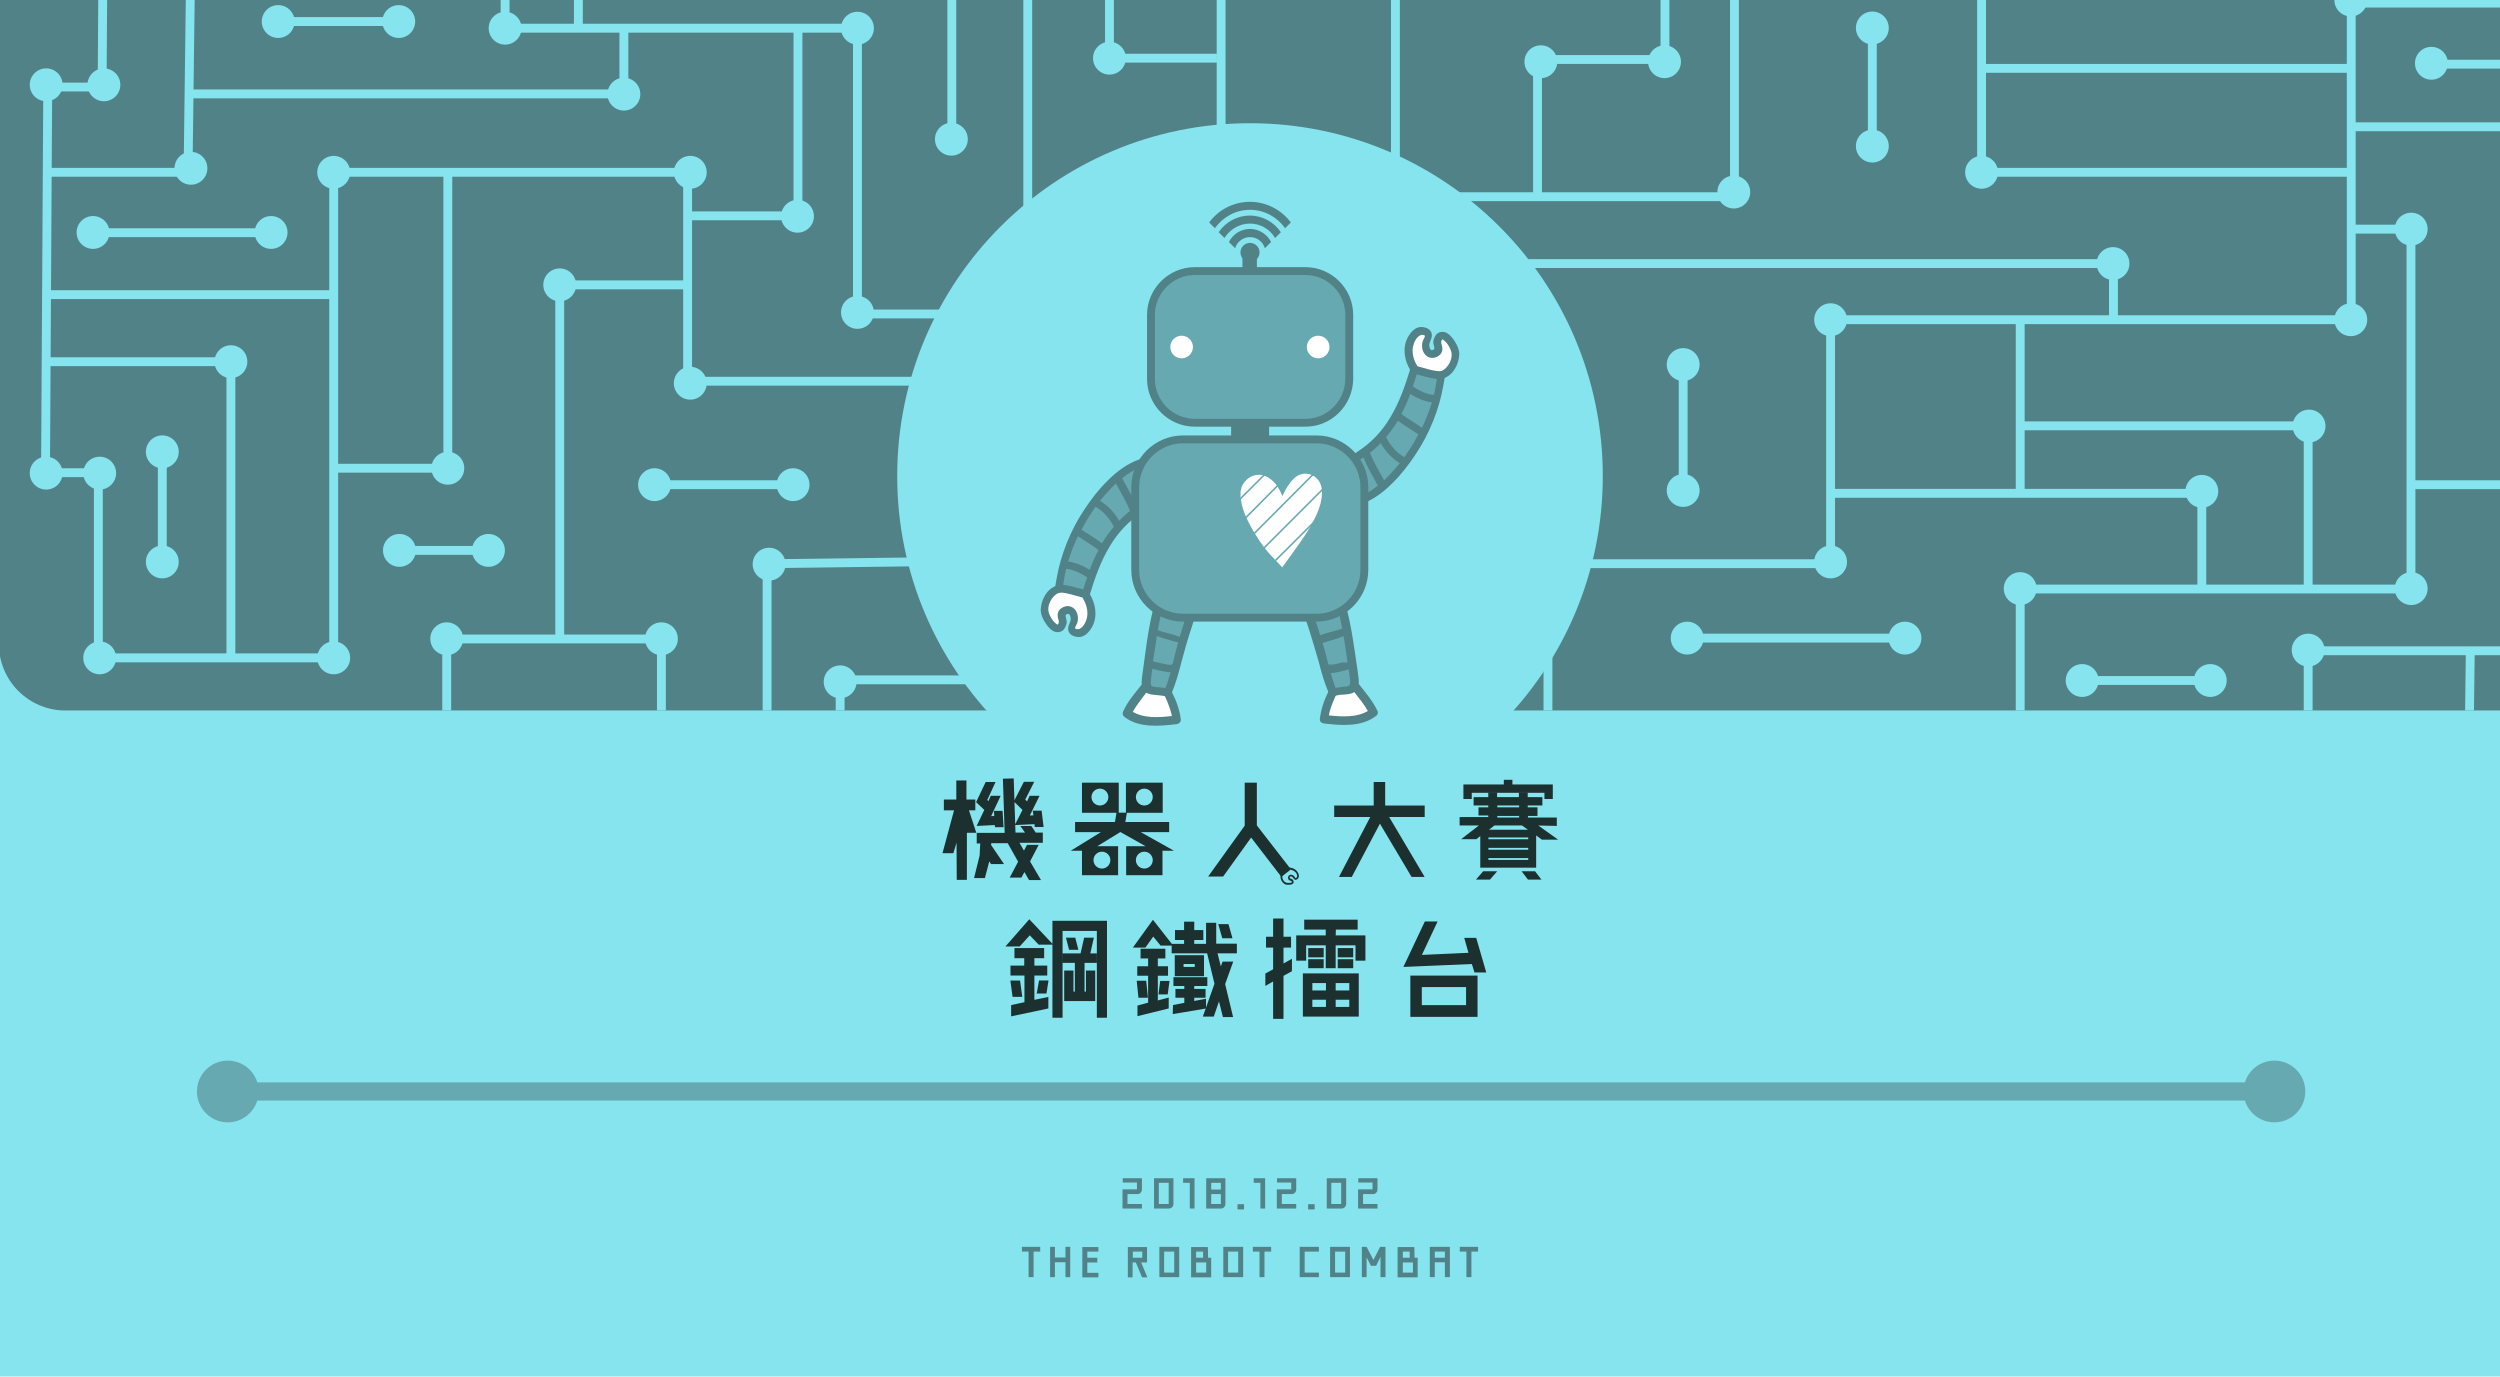 <?xml version="1.0" encoding="utf-8"?>
<!-- Generator: Adobe Illustrator 21.1.0, SVG Export Plug-In . SVG Version: 6.00 Build 0)  -->
<svg version="1.1" id="圖層_1" xmlns="http://www.w3.org/2000/svg" xmlns:xlink="http://www.w3.org/1999/xlink" x="0px" y="0px"
	 viewBox="0 0 1126 620" style="enable-background:new 0 0 1126 620;" xml:space="preserve">
<style type="text/css">
	.st0{fill:#85E4ED;}
	.st1{clip-path:url(#SVGID_2_);}
	.st2{fill:#518287;}
	.st3{fill:none;stroke:#85E4ED;stroke-width:4;stroke-miterlimit:10;}
	.st4{fill:#FFFFFF;}
	.st5{fill:#66A9B0;}
	.st6{fill:#518287;stroke:#518287;stroke-width:0.907;stroke-miterlimit:10;}
	.st7{fill:#66A9B0;stroke:#518287;stroke-width:3.546;stroke-miterlimit:10;}
	.st8{fill:#FFFFFF;stroke:#FFFFFF;stroke-width:7.26;stroke-miterlimit:10;}
	.st9{fill:none;stroke:#66A9B0;stroke-width:0.709;stroke-miterlimit:10;}
	.st10{fill:#518287;stroke:#518287;stroke-width:0.642;stroke-miterlimit:10;}
	.st11{fill:none;stroke:#66A9B0;stroke-width:8.176;stroke-miterlimit:10;}
	.st12{fill:#1D3030;stroke:#1D3030;stroke-width:0.766;stroke-miterlimit:10;}
	.st13{fill:#1D3030;}
</style>
<g id="圖層_4">
	<rect class="st0" width="1126" height="620"/>
</g>
<g id="圖層_5_1_">
	<g id="圖層_3">
		<g id="圖層_5">
			<g>
				<g>
					<g>
						<circle class="st0" cx="499.5" cy="25.7" r="7.4"/>
						<g>
							<g>
								<g>
									<g>
										<g>
											<g>
												<g>
													<g>
														<g>
															<g>
																<g>
																	<defs>
																		<path id="SVGID_1_" d="M1126.5,320H29.5c-16.6,0-30-13.4-30-30V0h1127V320z"/>
																	</defs>
																	<clipPath id="SVGID_2_">
																		<use xlink:href="#SVGID_1_"  style="overflow:visible;"/>
																	</clipPath>
																	<g class="st1">
																		<g>
																			<g>
																				<polygon class="st2" points="1400.5,515.1 -166.8,508.9 -166.8,-169.6 1400.5,-163.4 																				"/>
																				<g>
																					<polyline class="st3" points="-186,-131 274.1,-131 274.1,-64.9 428.7,-64.9 428.7,61.5 																					
																						"/>
																					<polyline class="st3" points="654.1,-120.9 836.3,-120.9 836.3,-167.6 																					"/>
																					<polyline class="st3" points="653.7,290 653.7,425.2 972.6,425.2 972.6,510.9 																					"/>
																					<polyline class="st3" points="706.2,253.9 824.5,253.9 824.5,144 1059,144 1059,1.4 1420.9,1.4 
																																											"/>
																					<polyline class="st3" points="439.8,171.7 309.7,171.7 309.7,77.6 150.3,77.6 150.3,296.3 43.6,296.3 
																																											"/>
																					<polyline class="st3" points="1558.5,368.5 1380.6,368.5 1380.6,227.4 1226.2,227.4 1226.2,493.2 1195,493.2 
																																											"/>
																					<polyline class="st3" points="464.2,306.2 378.4,306.2 378.4,411.7 297.9,411.7 297.9,287.8 201.2,287.8 
																						201.2,438.8 -31.9,438.8 -31.9,510.9 																					"/>
																					<polyline class="st3" points="550,87.5 550,-131 481.5,-131 481.5,-167.6 																					"/>
																					<polyline class="st3" points="1420.9,-91.8 972.6,-91.8 972.6,-15.9 781.2,-15.9 781.2,88.6 628.5,88.6 
																																											"/>
																					<polyline class="st3" points="514.9,305.1 514.9,354.8 420.1,354.8 420.1,418.4 																					"/>
																					<polyline class="st3" points="1059,103.2 1085.9,103.2 1085.9,265.3 909.9,265.3 909.9,350.5 697.2,350.5 
																						697.2,268.7 																					"/>
																					<polyline class="st3" points="21.1,77.6 84.7,77.6 86,-25.4 227.5,-25.4 227.5,12.7 386.2,12.7 386.2,141.4 
																						438.8,141.4 																					"/>
																					<polyline class="st3" points="150.3,210.9 201.7,210.9 201.7,77.6 																					"/>
																					<polyline class="st3" points="1086.8,218.3 1162.4,218.3 1162.4,123.4 																					"/>
																					<polyline class="st3" points="655.3,-25.4 710.1,-25.4 710.1,-120.9 																					"/>
																					<line class="st3" x1="369.6" y1="-64.9" x2="369.6" y2="-167.6"/>
																					<polyline class="st3" points="550.6,-64.9 598.6,-64.9 598.6,-167.6 																					"/>
																					<polyline class="st3" points="161,510.9 161,475.7 340.4,475.7 																					"/>
																					<line class="st3" x1="586.7" y1="300.9" x2="586.7" y2="510.9"/>
																					<polyline class="st3" points="586.7,423.1 514.8,423.1 514.8,510.9 																					"/>
																					<polyline class="st3" points="758.2,425.2 758.2,459.2 847.5,459.2 847.5,510.9 																					"/>
																					<polyline class="st3" points="1112.3,446.2 1112.3,480.3 1195.4,480.3 1195.4,531.9 																					"/>
																					<polyline class="st3" points="201.2,375.3 -80.2,374.7 -80.2,446.5 																					"/>
																					<polyline class="st3" points="309.7,128.3 252.1,128.3 252.1,287.8 																					"/>
																					<polyline class="st3" points="297.9,326.3 345.5,326.3 345.5,253.9 447.3,252.6 																					"/>
																					<line class="st3" x1="340.4" y1="411.7" x2="340.4" y2="474"/>
																					<polyline class="st3" points="359.4,12.7 359.4,97.2 309.7,97.2 																					"/>
																					<polyline class="st3" points="281,12.7 281,42.3 86,42.3 																					"/>
																					<polyline class="st3" points="321.7,-64.9 321.7,-25.4 428.7,-25.4 																					"/>
																					<polyline class="st3" points="369.6,-105.5 499.7,-105.5 499.7,26.2 548.1,26.2 																					"/>
																					<polyline class="st3" points="628.5,102.1 628.5,-146.3 710.1,-146.3 710.1,-167.6 																					"/>
																					<line class="st3" x1="767.7" y1="-120.9" x2="767.7" y2="-167.6"/>
																					<line class="st3" x1="412.8" y1="-105.5" x2="412.8" y2="-167.6"/>
																					<polyline class="st3" points="1016.7,-167.6 1016.7,-136.6 903.9,-136.6 903.9,-70.5 749.9,-70.5 749.9,26.8 
																						692.5,26.8 692.5,88.9 																					"/>
																					<line class="st3" x1="1065.5" y1="-167.6" x2="1065.5" y2="-91.8"/>
																					<polyline class="st3" points="1059,77.6 892.5,77.6 892.5,-15.9 																					"/>
																					<line class="st3" x1="758.1" y1="164.3" x2="758.1" y2="220.3"/>
																					<polyline class="st3" points="659,118.7 951.9,118.7 951.9,144 																					"/>
																					<line class="st3" x1="892.5" y1="30.8" x2="1059" y2="30.8"/>
																					<polyline class="st3" points="972.6,-48 1085.9,-48 1085.9,1.9 																					"/>
																					<polyline class="st3" points="909.9,334.8 754.1,334.8 754.1,350.5 																					"/>
																					<polyline class="st3" points="824.5,222.2 991.7,222.2 991.7,265.3 																					"/>
																					<line class="st3" x1="909.9" y1="144" x2="909.9" y2="222.2"/>
																					<polyline class="st3" points="909.9,191.8 1039.6,191.8 1039.6,265.1 																					"/>
																					<polyline class="st3" points="656.3,377.9 726.1,377.9 726.1,503.4 																					"/>
																					<line class="st3" x1="697.2" y1="425.2" x2="697.2" y2="510.9"/>
																					<polyline class="st3" points="782.5,425.2 782.5,376.9 1039.6,376.9 1039.6,293.1 1225.9,293.1 
																																											"/>
																					<polyline class="st3" points="1420.9,411.7 1034.5,411.7 1034.5,510.9 																					"/>
																					<line class="st3" x1="972.6" y1="461.2" x2="1034.5" y2="461.2"/>
																					<line class="st3" x1="916.7" y1="425.7" x2="916.7" y2="510.9"/>
																					<polyline class="st3" points="960.7,386.9 960.7,350.4 1039.6,350.4 																					"/>
																					<polyline class="st3" points="1420.9,448.1 1072.4,448.1 1072.4,510.9 																					"/>
																					<path class="st3" d="M-98.5,189"/>
																					<line class="st3" x1="150.3" y1="132.7" x2="21.1" y2="132.7"/>
																					<polyline class="st3" points="260.5,474 260.5,350.5 201.7,350.5 																					"/>
																					<polyline class="st3" points="121.5,373.6 121.5,326.9 -69,326.9 -69,213.7 																					"/>
																					<polyline class="st3" points="104,296.3 104,162.9 21.1,162.9 																					"/>
																					<line class="st3" x1="297.9" y1="218.3" x2="357.2" y2="218.3"/>
																					<polyline class="st3" points="-186,-98 158.8,-98 158.8,-25.4 																					"/>
																					<polyline class="st3" points="158.8,-54.8 260.5,-54.8 260.5,12.7 																					"/>
																					<line class="st3" x1="176" y1="-131" x2="176" y2="-167.6"/>
																					<line class="st3" x1="205.4" y1="-131" x2="205.4" y2="-54.8"/>
																					<polyline class="st3" points="303.9,-65.9 303.9,-120.9 334.6,-120.9 334.6,-167.6 																					"/>
																					<polyline class="st3" points="1296.5,229.8 1296.5,123.2 1146.9,123.2 1146.9,57.1 1058.8,57.1 
																																											"/>
																					<line class="st3" x1="1253.5" y1="123.2" x2="1253.5" y2="-6.6"/>
																					<polyline class="st3" points="1194.5,123.2 1194.5,162.7 1296.5,162.7 																					"/>
																					<polyline class="st3" points="1180.4,126 1180.4,85 1214.8,85 1214.8,-2.9 																					"/>
																					<polyline class="st3" points="533,330 534.3,448.1 436.2,448.1 391.3,448.1 391.3,510.9 																					
																						"/>
																					<line class="st3" x1="86" y1="408.2" x2="153.6" y2="408.2"/>
																					<line class="st3" x1="104" y1="463.3" x2="104" y2="493.3"/>
																					<line class="st3" x1="73.1" y1="203.5" x2="73.1" y2="251.9"/>
																					<line class="st3" x1="179.9" y1="247.9" x2="220" y2="247.9"/>
																					<line class="st3" x1="129.5" y1="9.7" x2="176" y2="9.7"/>
																					<line class="st3" x1="81" y1="-63" x2="121.5" y2="-63"/>
																					<line class="st3" x1="550.8" y1="451.7" x2="550.8" y2="488"/>
																					<line class="st3" x1="1132.2" y1="245.4" x2="1197.7" y2="245.4"/>
																					<line class="st3" x1="887.8" y1="404.2" x2="934.9" y2="404.2"/>
																					<line class="st3" x1="659.4" y1="466.7" x2="659.4" y2="493.3"/>
																					<line class="st3" x1="843.3" y1="18.6" x2="843.3" y2="65.8"/>
																					<line class="st3" x1="942.1" y1="306.5" x2="991.7" y2="306.5"/>
																					<line class="st3" x1="1080" y1="331.4" x2="1080" y2="377.9"/>
																					<line class="st3" x1="763.9" y1="287.4" x2="855.6" y2="287.4"/>
																					<line class="st3" x1="934.9" y1="-91.8" x2="934.9" y2="-45.2"/>
																					<line class="st3" x1="462.9" y1="-65.9" x2="462.9" y2="115.4"/>
																					<line class="st3" x1="420.9" y1="483.3" x2="470.7" y2="483.3"/>
																					<polyline class="st3" points="1112.6,294.4 1111.8,358.2 1225.9,359.2 																					"/>
																					<polyline class="st3" points="1252.8,229.6 1252.8,266.4 1289.6,266.4 1289.6,446.7 1153.4,446.7 
																						1153.4,524.5 																					"/>
																					<polyline class="st3" points="47.3,-165.3 46,39.2 21.5,39.2 20.5,212.9 44.3,212.9 44.3,299.2 
																																											"/>
																					<line class="st3" x1="1245.7" y1="304.1" x2="1245.7" y2="372.2"/>
																					<line class="st3" x1="1094.7" y1="28.9" x2="1176.4" y2="28.9"/>
																					<line class="st3" x1="1241.4" y1="162.7" x2="1241.4" y2="227.4"/>
																					<line class="st3" x1="-31.9" y1="328.9" x2="-31.9" y2="377.2"/>
																					<line class="st3" x1="-38.7" y1="242.8" x2="-38.7" y2="299.2"/>
																					<line class="st3" x1="40.1" y1="104.8" x2="121.8" y2="104.8"/>
																					<polyline class="st3" points="1253.5,26.8 1306.4,26.8 1306.4,-53.7 1370.8,-53.7 																					"/>
																					<line class="st3" x1="7.7" y1="352.4" x2="73.3" y2="352.4"/>
																					<line class="st3" x1="-26.9" y1="77.6" x2="-26.9" y2="132.7"/>
																				</g>
																				<g>
																					<circle class="st0" cx="297.9" cy="287.7" r="7.4"/>
																					<circle class="st0" cx="345.5" cy="327.3" r="7.4"/>
																					<circle class="st0" cx="297.9" cy="411.7" r="7.4"/>
																					<circle class="st0" cx="201.2" cy="287.7" r="7.4"/>
																					<circle class="st0" cx="259.7" cy="350.5" r="7.4"/>
																					<circle class="st0" cx="201.2" cy="438.8" r="7.4"/>
																					<circle class="st0" cx="161" cy="475.7" r="7.4"/>
																					<circle class="st0" cx="121.5" cy="327.9" r="7.4"/>
																					<circle class="st0" cx="-67.9" cy="327.9" r="7.4"/>
																					<circle class="st0" cx="86" cy="408.2" r="7.4"/>
																					<circle class="st0" cx="153.6" cy="408.2" r="7.4"/>
																					<circle class="st0" cx="104" cy="460.9" r="7.4"/>
																					<circle class="st0" cx="104" cy="495.6" r="7.4"/>
																					<circle class="st0" cx="150.3" cy="296.3" r="7.4"/>
																					<circle class="st0" cx="104" cy="162.9" r="7.4"/>
																					<circle class="st0" cx="-24.7" cy="162.9" r="7.4"/>
																					<circle class="st0" cx="41.9" cy="104.7" r="7.4"/>
																					<circle class="st0" cx="122.1" cy="104.7" r="7.4"/>
																					<circle class="st0" cx="44.9" cy="213.1" r="7.4"/>
																					<circle class="st0" cx="44.9" cy="296.3" r="7.4"/>
																					<circle class="st0" cx="5" cy="353.3" r="7.4"/>
																					<circle class="st0" cx="73.1" cy="353.3" r="7.4"/>
																					<circle class="st0" cx="73.1" cy="203.5" r="7.4"/>
																					<circle class="st0" cx="73.1" cy="253.1" r="7.4"/>
																					<circle class="st0" cx="201.7" cy="210.9" r="7.4"/>
																					<circle class="st0" cx="150.3" cy="77.6" r="7.4"/>
																					<circle class="st0" cx="86" cy="75.8" r="7.4"/>
																					<circle class="st0" cx="86" cy="-25.4" r="7.4"/>
																					<circle class="st0" cx="46.8" cy="38.2" r="7.4"/>
																					<circle class="st0" cx="20.8" cy="38.2" r="7.4"/>
																					<circle class="st0" cx="20.8" cy="213.1" r="7.4"/>
																					<circle class="st0" cx="158.8" cy="-98" r="7.4"/>
																					<circle class="st0" cx="125.3" cy="-63" r="7.4"/>
																					<circle class="st0" cx="179.6" cy="9.7" r="7.4"/>
																					<circle class="st0" cx="125.3" cy="9.7" r="7.4"/>
																					<circle class="st0" cx="-97.3" cy="213.1" r="7.4"/>
																					<circle class="st0" cx="-97.3" cy="36.2" r="7.4"/>
																					<circle class="st0" cx="-39.1" cy="240.4" r="7.4"/>
																					<circle class="st0" cx="-39.1" cy="302.3" r="7.4"/>
																					<circle class="st0" cx="-78.7" cy="374.1" r="7.4"/>
																					<circle class="st0" cx="259.7" cy="-54.3" r="7.4"/>
																					<circle class="st0" cx="227.5" cy="12.7" r="7.4"/>
																					<circle class="st0" cx="274.5" cy="-131" r="7.4"/>
																					<circle class="st0" cx="334.6" cy="-121.4" r="7.4"/>
																					<circle class="st0" cx="428.7" cy="-65.9" r="7.4"/>
																					<circle class="st0" cx="412.8" cy="-105.5" r="7.4"/>
																					<circle class="st0" cx="499.7" cy="-105.5" r="7.4"/>
																					<circle class="st0" cx="462.9" cy="-70.5" r="7.4"/>
																					<circle class="st0" cx="428.5" cy="62.7" r="7.4"/>
																					<circle class="st0" cx="598.6" cy="-64.9" r="7.4"/>
																					<circle class="st0" cx="628.5" cy="-146" r="7.4"/>
																					<circle class="st0" cx="710.1" cy="-149" r="7.4"/>
																					<circle class="st0" cx="710.1" cy="-25.4" r="7.4"/>
																					<circle class="st0" cx="749.7" cy="27.8" r="7.4"/>
																					<circle class="st0" cx="694" cy="27.8" r="7.4"/>
																					<circle class="st0" cx="665.2" cy="-120.9" r="7.4"/>
																					<circle class="st0" cx="847.5" cy="-120.9" r="7.4"/>
																					<circle class="st0" cx="749.9" cy="-70.5" r="7.4"/>
																					<circle class="st0" cx="903.1" cy="-70.5" r="7.4"/>
																					<circle class="st0" cx="1015.8" cy="-136.6" r="7.4"/>
																					<circle class="st0" cx="903.1" cy="-136.6" r="7.4"/>
																					<circle class="st0" cx="971.8" cy="-91.8" r="7.4"/>
																					<circle class="st0" cx="934.9" cy="-96.4" r="7.4"/>
																					<circle class="st0" cx="934.9" cy="-40.5" r="7.4"/>
																					<circle class="st0" cx="1085" cy="-48" r="7.4"/>
																					<circle class="st0" cx="971.8" cy="-15.9" r="7.4"/>
																					<circle class="st0" cx="780.9" cy="-15.9" r="7.4"/>
																					<circle class="st0" cx="892.5" cy="77.6" r="7.4"/>
																					<circle class="st0" cx="843.3" cy="12.6" r="7.4"/>
																					<circle class="st0" cx="843.3" cy="65.8" r="7.4"/>
																					<circle class="st0" cx="780.9" cy="86.5" r="7.4"/>
																					<circle class="st0" cx="951.7" cy="118.7" r="7.4"/>
																					<circle class="st0" cx="1058.8" cy="144" r="7.4"/>
																					<circle class="st0" cx="1058.8" cy="0" r="7.4"/>
																					<circle class="st0" cx="824.5" cy="144" r="7.4"/>
																					<circle class="st0" cx="758.1" cy="164.2" r="7.4"/>
																					<circle class="st0" cx="758.1" cy="220.9" r="7.4"/>
																					<circle class="st0" cx="697.2" cy="350.5" r="7.4"/>
																					<circle class="st0" cx="1137.2" cy="245.4" r="7.4"/>
																					<circle class="st0" cx="909.9" cy="350.5" r="7.4"/>
																					<circle class="st0" cx="782.5" cy="377.9" r="7.4"/>
																					<circle class="st0" cx="1198.4" cy="245.4" r="7.4"/>
																					<circle class="st0" cx="1095.1" cy="28.5" r="7.4"/>
																					<circle class="st0" cx="1177.4" cy="16.5" r="7.4"/>
																					<circle class="st0" cx="725.7" cy="379.1" r="7.4"/>
																					<circle class="st0" cx="514.8" cy="423.1" r="7.4"/>
																					<circle class="st0" cx="550.8" cy="448.1" r="7.4"/>
																					<circle class="st0" cx="550.8" cy="493.3" r="7.4"/>
																					<circle class="st0" cx="653.7" cy="425.2" r="7.4"/>
																					<circle class="st0" cx="659.4" cy="463.1" r="7.4"/>
																					<circle class="st0" cx="659.4" cy="497.9" r="7.4"/>
																					<circle class="st0" cx="847.5" cy="459.2" r="7.4"/>
																					<circle class="st0" cx="972.6" cy="425.7" r="7.4"/>
																					<circle class="st0" cx="1039.6" cy="377.3" r="7.4"/>
																					<circle class="st0" cx="1080" cy="328.9" r="7.4"/>
																					<circle class="st0" cx="1080" cy="380.1" r="7.4"/>
																					<circle class="st0" cx="1245.9" cy="304.2" r="7.4"/>
																					<circle class="st0" cx="1253.3" cy="267.1" r="7.4"/>
																					<circle class="st0" cx="1245.9" cy="367.8" r="7.4"/>
																					<circle class="st0" cx="1119.6" cy="357.8" r="7.4"/>
																					<circle class="st0" cx="1039.6" cy="292.8" r="7.4"/>
																					<circle class="st0" cx="995.5" cy="306.5" r="7.4"/>
																					<circle class="st0" cx="937.8" cy="306.5" r="7.4"/>
																					<circle class="st0" cx="960.7" cy="350.4" r="7.4"/>
																					<circle class="st0" cx="886.1" cy="404.2" r="7.4"/>
																					<circle class="st0" cx="935.9" cy="404.2" r="7.4"/>
																					<circle class="st0" cx="1034.5" cy="414.3" r="7.4"/>
																					<circle class="st0" cx="909.9" cy="265.1" r="7.4"/>
																					<circle class="st0" cx="1086" cy="265.1" r="7.4"/>
																					<circle class="st0" cx="759.9" cy="287.4" r="7.4"/>
																					<circle class="st0" cx="755" cy="338.1" r="7.4"/>
																					<circle class="st0" cx="858" cy="287.4" r="7.4"/>
																					<circle class="st0" cx="1072.4" cy="448.1" r="7.4"/>
																					<circle class="st0" cx="420.1" cy="356" r="7.4"/>
																					<circle class="st0" cx="486" cy="448.1" r="7.4"/>
																					<circle class="st0" cx="470.7" cy="483.3" r="7.4"/>
																					<circle class="st0" cx="420.9" cy="483.3" r="7.4"/>
																					<circle class="st0" cx="824.5" cy="253.1" r="7.4"/>
																					<circle class="st0" cx="991.7" cy="221.3" r="7.4"/>
																					<circle class="st0" cx="1040" cy="191.9" r="7.4"/>
																					<circle class="st0" cx="1226.9" cy="228.7" r="7.4"/>
																					<circle class="st0" cx="179.9" cy="247.9" r="7.4"/>
																					<circle class="st0" cx="220" cy="247.9" r="7.4"/>
																					<circle class="st0" cx="281" cy="42.4" r="7.4"/>
																					<circle class="st0" cx="1195.6" cy="163" r="7.4"/>
																					<circle class="st0" cx="1295.9" cy="122.1" r="7.4"/>
																					<circle class="st0" cx="1289.7" cy="293" r="7.4"/>
																					<circle class="st0" cx="1086" cy="103.2" r="7.4"/>
																					<circle class="st0" cx="1147.8" cy="58.6" r="7.4"/>
																					<circle class="st0" cx="1180" cy="85.9" r="7.4"/>
																					<circle class="st0" cx="1213.4" cy="85.9" r="7.4"/>
																					<circle class="st0" cx="1147.8" cy="121.8" r="7.4"/>
																					<circle class="st0" cx="1162.7" cy="218.3" r="7.4"/>
																					<circle class="st0" cx="481.5" cy="-131" r="7.4"/>
																					<circle class="st0" cx="321.7" cy="-25.4" r="7.4"/>
																					<circle class="st0" cx="310.9" cy="77.6" r="7.4"/>
																					<circle class="st0" cx="359.2" cy="97.4" r="7.4"/>
																					<circle class="st0" cx="386.2" cy="12.7" r="7.4"/>
																					<circle class="st0" cx="499.7" cy="26.2" r="7.4"/>
																					<circle class="st0" cx="386.2" cy="140.7" r="7.4"/>
																					<circle class="st0" cx="252.1" cy="128.3" r="7.4"/>
																					<circle class="st0" cx="310.9" cy="172.6" r="7.4"/>
																					<circle class="st0" cx="294.8" cy="218.3" r="7.4"/>
																					<circle class="st0" cx="357.2" cy="218.3" r="7.4"/>
																					<circle class="st0" cx="378.4" cy="411.7" r="7.4"/>
																					<circle class="st0" cx="340.4" cy="475.7" r="7.4"/>
																					<circle class="st0" cx="378.4" cy="307.1" r="7.4"/>
																					<circle class="st0" cx="346.4" cy="254.1" r="7.4"/>
																					<circle class="st0" cx="-55.7" cy="134.1" r="7.4"/>
																					<circle class="st0" cx="-55.7" cy="188.6" r="7.4"/>
																					<circle class="st0" cx="-47" cy="75.8" r="7.4"/>
																					<circle class="st0" cx="-75.5" cy="15.2" r="7.4"/>
																					<circle class="st0" cx="-19.8" cy="15.2" r="7.4"/>
																				</g>
																			</g>
																			<line class="st3" x1="-129.7" y1="105" x2="-185.4" y2="105"/>
																			<polyline class="st3" points="-19.5,35.5 -19.5,14.4 -76.5,14.4 -76.5,-108.1 																			"/>
																			<polyline class="st3" points="-69,248.4 -114.8,248.7 -185.4,248.7 																			"/>
																			<line class="st3" x1="-129.7" y1="374.7" x2="-129.7" y2="248.4"/>
																		</g>
																	</g>
																</g>
															</g>
														</g>
													</g>
												</g>
											</g>
										</g>
									</g>
								</g>
							</g>
						</g>
					</g>
				</g>
			</g>
		</g>
		<g id="圖層_7">
			<g id="圖層_11">
				<g>
					<g>
						<circle class="st0" cx="563" cy="214.4" r="158.9"/>
						<g>
							<g>
								<g>
									<g>
										<g>
											<path class="st4" d="M528.9,322.8c-0.5-3.4-2-6.8-3.4-10c-1.4-0.3-2.7-0.5-4.1-0.5c-1.3-0.1-2.7-0.2-3.9-0.7
												c-0.4-0.2-0.7-0.4-1-0.6c-2.5,3.2-4.9,6.3-6.8,9.8C515.2,324.2,522.4,323.6,528.9,322.8z"/>
											<g>
												<path class="st5" d="M529.3,254.6c2.1,0.5,4.3,1.2,6.3,1.9c1.9,0.7,3.8,1.5,5.6,2.5c0.6-2,1.4-4,2.5-5.8
													c0-0.1,0.1-0.1,0.1-0.2c-0.8-0.5-1.5-0.8-2.4-1.3c-2.9-1.8-5.6-3.9-8.1-6.3c-1.1,1.5-1.9,3.4-2.5,5.1
													C530.2,251.9,529.8,253.2,529.3,254.6z"/>
												<path class="st5" d="M529.3,273.6c-1.2-0.5-2.5-1-3.7-1.5c-0.5-0.3-1.2-0.5-1.7-0.7c-0.2,0.5-0.4,1.2-0.5,1.8
													c-0.9,3.6-1.7,7.3-2.5,10.9c3.6,1.3,7.4,2,11,3.3c0.5-1.9,1.1-3.8,1.7-5.7c0.6-2,1.3-4,1.8-6
													C533.4,275.2,531.3,274.4,529.3,273.6z"/>
												<path class="st5" d="M520.6,286.2c-0.4,2-0.6,4-0.9,6c-0.3,2.1-0.5,4.1-0.9,6.2c0.4,0.1,0.8,0.2,1.2,0.3
													c1.2,0.3,2.5,0.6,3.6,0.8c1.1,0.2,2.2,0.5,3.4,0.5c0.4,0,0.7,0,1.1-0.1c0.1,0,0.3-0.1,0.4-0.1c0.3-1.2,0.6-2.4,0.9-3.5
													c0.5-2.3,1.2-4.5,1.8-6.7C527.6,288.4,524,287.5,520.6,286.2z"/>
												<path class="st5" d="M528.5,257c-0.3,0.7-0.5,1.5-0.7,2.2c-1.1,3.3-2.2,6.5-3.2,9.8c0.7,0.3,1.4,0.5,2,0.8
													c1.2,0.5,2.5,1,3.6,1.5c1.9,0.7,3.9,1.5,6,1.9c0.7-2.3,1.5-4.5,2.4-6.8c0.5-1.5,1.1-3.1,1.7-4.6c-1.9-1.2-4-2-6.1-2.7
													C532.3,258.2,530.3,257.8,528.5,257z"/>
												<path class="st5" d="M523.4,302.1c-1.4-0.3-2.6-0.6-3.9-0.9c-0.4-0.1-0.7-0.2-1.1-0.3c0,0.3-0.1,0.6-0.1,0.9
													c-0.2,1.5-0.5,3.1-0.6,4.6c0,0.8-0.1,1.6,0.2,2.4c0.1,0.2,0.5,0.5,0.7,0.6c0.6,0.2,1.2,0.3,1.8,0.4
													c1.5,0.1,3.1,0.3,4.6,0.5c1-2.5,1.8-5.1,2.5-7.7c-0.2,0-0.3,0.1-0.5,0.1C525.9,302.5,524.6,302.3,523.4,302.1z"/>
											</g>
											<path class="st2" d="M521,283.7c-0.2-0.1-0.4-0.1-0.6-0.2c-1.3-0.5-2.2,1.7-0.9,2.3c0.4,0.2,0.7,0.3,1.1,0.5
												c3.4,1.4,7,2.2,10.5,3.3c0.4,0.1,0.6,0.2,1,0.3c1.6,0.5,2.2-1.9,0.6-2.5c-0.3-0.1-0.6-0.2-0.9-0.4
												C528.3,285.6,524.5,285,521,283.7z"/>
											<path class="st2" d="M530.2,271.2c-1.2-0.5-2.5-1-3.6-1.5c-0.6-0.3-1.4-0.5-2-0.8c-0.5-0.2-1-0.3-1.5-0.4
												c-1.2-0.2-2,1.3-0.8,2c0.5,0.3,1,0.5,1.6,0.8c0.5,0.3,1.2,0.5,1.7,0.7c1.2,0.5,2.5,1,3.6,1.5c2,0.8,4.1,1.5,6.2,2
												c0.3,0.1,0.5,0.1,0.9,0.2c1.6,0.3,2.4-2.3,0.7-2.5c-0.3,0-0.5-0.1-0.7-0.2C534.1,272.7,532.1,271.9,530.2,271.2z"/>
											<path class="st2" d="M529.3,254.6c-0.5-0.1-0.9-0.2-1.4-0.3c-1.2-0.2-2,1.4-0.8,2c0.5,0.3,0.9,0.5,1.4,0.6
												c1.8,0.7,3.8,1.3,5.6,1.9c2.1,0.7,4.2,1.5,6.1,2.7c0.3,0.2,0.5,0.3,0.8,0.5c1.5,1,2.8-1.4,1.4-2.4
												c-0.4-0.3-0.8-0.5-1.3-0.7c-1.8-1-3.7-1.8-5.6-2.5C533.5,255.8,531.4,255.1,529.3,254.6z"/>
											<g>
												<path class="st6" d="M543.8,253.1c0,0.1-0.1,0.1-0.1,0.2c-1.1,1.8-1.8,3.8-2.5,5.8c0.5,0.3,0.8,0.5,1.3,0.7
													c1.5,1,0.1,3.3-1.4,2.4c-0.3-0.2-0.5-0.4-0.8-0.5c-0.5,1.5-1.1,3.1-1.7,4.6c-0.8,2.3-1.5,4.5-2.4,6.8
													c0.3,0.1,0.5,0.1,0.7,0.2c1.6,0.3,1,2.8-0.7,2.5c-0.3-0.1-0.6-0.1-0.9-0.2c-0.6,1.9-1.3,3.9-1.8,5.8
													c-0.5,1.8-1.2,3.7-1.7,5.5c0.3,0.1,0.6,0.2,0.9,0.4c1.5,0.6,0.9,3-0.6,2.5c-0.4-0.1-0.6-0.2-1-0.3
													c-0.6,2.3-1.3,4.4-1.8,6.7c-0.3,1.2-0.5,2.4-0.9,3.5c0.1,0,0.2,0,0.3,0s0.3,0,0.4,0.1c0.7,0.1,1.2,0.9,0.9,1.6
													c0,0-0.1,0.1-0.1,0.4c-0.1,0.2-0.3,0.4-0.5,0.5s-0.5,0.2-0.7,0.3c-0.3,0.1-0.6,0.1-1,0.1c-0.7,2.6-1.5,5.2-2.5,7.7
													c-1.5-0.3-3.1-0.4-4.6-0.5c-0.6-0.1-1.2-0.1-1.8-0.4c-0.3-0.1-0.6-0.4-0.7-0.6c-0.3-0.7-0.3-1.6-0.2-2.4
													c0.1-1.5,0.4-3.1,0.6-4.6c0-0.3,0.1-0.5,0.1-0.9c-0.7-0.2-1.4-0.4-2.1-0.6c-1.1-0.5-0.5-2.3,0.5-2.2
													c0.6,0,1.2,0.2,1.8,0.4c0.3-2.1,0.5-4.1,0.9-6.2c0.3-2,0.6-4,0.9-6c-0.4-0.2-0.7-0.3-1.1-0.5c-1.3-0.5-0.4-2.7,0.9-2.3
													c0.2,0.1,0.4,0.1,0.6,0.2c0.6-3.5,1.4-7.1,2.4-10.6c0.2-0.5,0.4-1.2,0.5-1.7c-0.5-0.3-1.1-0.5-1.6-0.8
													c-1.2-0.7-0.4-2.2,0.8-2c0.5,0.1,1,0.2,1.5,0.4c1-3.3,2.2-6.5,3.2-9.8c0.3-0.7,0.5-1.5,0.7-2.2
													c-0.5-0.2-0.9-0.4-1.4-0.6c-1.2-0.6-0.3-2.2,0.8-2c0.5,0.1,0.9,0.2,1.4,0.3c0.5-1.4,1-2.7,1.5-4.1
													c0.7-1.6,1.5-3.5,2.5-5.1c0.2-0.3,0.5-0.6,0.6-0.8c1.2-1.2-0.6-2.9-1.8-1.8c-0.3,0.3-0.5,0.5-0.7,0.7
													c-2.5,2.7-3.7,6.6-4.9,9.9c-1.5,4.1-2.6,8.3-4.1,12.3c-4.4,12.2-5.6,25.1-7.4,37.8c-0.2,1.5-0.5,3.3-0.3,4.8
													c1.1-1,3,0.5,2.1,1.8c-0.3,0.4-0.5,0.6-0.7,1c0.3,0.3,0.6,0.5,1,0.6c1.2,0.5,2.5,0.6,3.8,0.7c1.4,0.1,2.6,0.3,4,0.5
													c-0.1-0.2-0.2-0.4-0.3-0.6c-0.7-1.6,1.5-3,2.4-1.4c0.1,0.3,0.2,0.5,0.4,0.7c1.8-4.4,3.1-9.1,4.3-13.8
													c1.3-5,2.7-9.9,4.3-14.7c1.6-5.1,3.2-10.2,5-15.2c0.8-2.5,1.8-4.8,2.6-7.3c0.7-2.1,1.4-4.4,2.5-6.3
													c0.1-0.1,0.1-0.3,0.2-0.4C546.6,252.9,544.7,251.9,543.8,253.1z"/>
												<path class="st6" d="M524.7,312.6c0.1,0.2,0.2,0.4,0.3,0.6c1.5,3.1,2.7,6.4,3.4,9.7c-6.3,0.7-13.2,1.3-18.8-2.1
													c1.8-3.4,4.3-6.4,6.6-9.5c0.3-0.4,0.5-0.6,0.7-1c0.9-1.3-1.1-2.8-2.1-1.8c0,0-0.1,0.1-0.2,0.1c-3,3.8-6.3,7.5-8.3,12
													c-0.4,0.8-0.2,1.5,0.5,2c6.4,4.9,15.5,4,23.1,3.1c0.7-0.1,1.5-0.6,1.5-1.5c-0.5-4.3-2-8.4-4-12.3
													c-0.1-0.3-0.2-0.5-0.4-0.7C526.2,309.6,524,311,524.7,312.6z"/>
												<path class="st6" d="M527.3,299.9c-1.1,0-2.3-0.2-3.4-0.5c-1.2-0.3-2.5-0.5-3.6-0.8c-0.4-0.1-0.7-0.2-1.2-0.3
													c-0.6-0.2-1.2-0.3-1.8-0.4c-1.1,0-1.7,1.7-0.5,2.2c0.6,0.3,1.4,0.5,2.1,0.6c0.4,0.1,0.7,0.2,1.1,0.3
													c1.3,0.4,2.6,0.7,3.9,0.9c1.2,0.3,2.5,0.5,3.7,0.5c0.2,0,0.3,0,0.5-0.1c0.4,0,0.6,0,1-0.1c0.3-0.1,0.5-0.2,0.7-0.3
													c0.2-0.1,0.4-0.3,0.5-0.5s0.1-0.3,0.1-0.4c0.3-0.6-0.2-1.5-0.9-1.6c-0.1,0-0.3-0.1-0.4-0.1s-0.2,0-0.3,0
													s-0.2,0.1-0.4,0.1C528.1,299.9,527.7,299.9,527.3,299.9z"/>
											</g>
										</g>
										<g>
											<path class="st4" d="M476.9,266.5c-0.1,0-0.1,0-0.2,0c-3.6,1.4-6.2,6.4-4.7,9.9c0.6,1.5,1.5,3.2,2.8,4.4
												c0.4,0.4,1.1,0.9,1.5,0.9c0.2,0,0.2,0,0.3-0.1c0.3-0.3,0.5-0.5,0.5-0.8c0.5-1-0.2-1.9-0.3-2.9c-0.2-1.1,0-2.2,0.7-3.1
												c1.6-1.8,4.4-2.1,6.1-0.2c1.4,1.5,1.7,4,1,5.9c-0.2,0.5-1.1,1.8-0.9,2.4c0.3,0.9,1.8,1,2.5,0.7c2.4-1,3.8-4.3,3.9-6.7
												c0.2-2.9-0.7-5.6-2.3-8.2c-0.1,0-0.1,0-0.2,0C484.2,267.9,480.6,266.5,476.9,266.5z"/>
											<g>
												<path class="st5" d="M504.8,215.2c2.4,4.5,5.1,8.8,6.9,13.5c0.7-0.5,1.5-0.9,2.2-1.4c-0.3-5.7-0.4-11.5-0.2-17.2
													C510.5,211.2,507.5,213,504.8,215.2z"/>
												<path class="st5" d="M502.8,216.9c-1,0.9-1.9,1.8-2.8,2.7c-1.8,1.9-3.5,3.9-5.2,6c3.9,2,7.1,5.8,9.3,9.6
													c1.7-1.8,3.5-3.5,5.5-5C507.9,225.6,505.2,221.3,502.8,216.9z"/>
												<path class="st5" d="M493.3,227.7c-1.3,1.7-2.5,3.4-3.5,5.3c-1.1,1.8-2.2,3.6-3.1,5.5c3.3,2.4,6.8,4.3,10,6.7
													c0.2-0.4,0.4-0.6,0.5-1c1.5-2.5,3.3-4.9,5.2-7.1c-0.1-0.1-0.2-0.2-0.3-0.3C500.1,233.3,497,229.6,493.3,227.7z"/>
												<path class="st5" d="M485.4,240.7c-2,4-3.6,8.3-4.9,12.5c1.6,0.1,3.3,0.6,4.8,1.2c2,0.8,3.9,1.7,5.6,2.9
													c1.3-3.4,2.7-6.7,4.4-10c0,0-0.1,0-0.1-0.1C492.2,244.9,488.7,243.1,485.4,240.7z"/>
												<path class="st5" d="M479.8,255.9c-0.7,2.7-1.2,5.4-1.5,8.2c3.4,0.3,6.5,1.4,9.8,2.2c0.6-2.2,1.4-4.3,2.1-6.4
													c-0.1,0-0.2-0.1-0.3-0.1C487,257.8,483.3,255.8,479.8,255.9z"/>
											</g>
											<g>
												<path class="st6" d="M477.8,263.9c0.2,0,0.3,0,0.5,0c0.4-2.7,0.9-5.4,1.5-8.2c-0.3,0-0.5,0-0.8,0
													c-1.6,0.2-1.6-2.4,0-2.5c0.5-0.1,1-0.1,1.5,0c1.3-4.3,2.9-8.5,4.9-12.5c-0.2-0.1-0.4-0.3-0.5-0.4c-1.3-1,0-3.2,1.3-2.2
													c0.2,0.1,0.3,0.2,0.5,0.3c1-1.9,2-3.7,3.1-5.5s2.4-3.5,3.5-5.3c-0.1,0-0.1-0.1-0.2-0.1c-1.5-0.7-0.2-2.9,1.3-2.2
													c0.2,0.1,0.3,0.2,0.5,0.3c1.6-2.1,3.4-4.1,5.2-6c0.9-1,1.9-1.9,2.8-2.7c-0.2-0.4-0.5-0.8-0.6-1.3
													c-0.7-1.5,1.5-2.7,2.2-1.3c0.2,0.3,0.3,0.5,0.5,0.8c2.7-2.2,5.6-3.9,8.9-5.2c0.2-0.1,0.4-0.1,0.5-0.2
													c1.5-0.5,0.9-2.6-0.4-2.5c-0.1,0-0.2,0-0.3,0c-5.6,1.9-10.3,5.4-14.4,9.5c-4,3.9-7.4,8.3-10.5,13
													c-6.2,9.3-10.6,20.1-12.5,31.2c-0.2,1-0.3,2-0.5,3c0.4-0.1,0.7-0.3,1.1-0.4C477.2,263.7,477.5,263.8,477.8,263.9z"/>
												<path class="st6" d="M514.4,227c-0.2,0.1-0.3,0.2-0.5,0.3c-0.7,0.5-1.5,0.9-2.2,1.4c0.2,0.5,0.4,0.8,0.5,1.3
													c0.5,1.5-1.9,2.2-2.5,0.7c0-0.1-0.1-0.3-0.2-0.4c-2,1.5-3.8,3.2-5.5,5c0.1,0.1,0.2,0.3,0.2,0.4c0.7,1.3-1,2.5-1.9,1.5
													c-1.9,2.2-3.6,4.5-5.2,7.1c-0.2,0.4-0.4,0.6-0.5,1c0.2,0.1,0.3,0.2,0.5,0.4c1.3,1-0.5,2.7-1.7,1.8
													c-1.7,3.2-3.2,6.5-4.4,10c0.1,0,0.1,0.1,0.2,0.1c1.3,0.8,0.3,2.8-1,2.3c-0.7,2.1-1.5,4.3-2.1,6.4c0.2,0,0.3,0.1,0.5,0.1
													c0.3,0.1,0.5,0.3,0.6,0.5c0.4,0,0.7,0.2,1,0.5c0.1,0.1,0.1,0.2,0.2,0.3c2.3-7.5,4.9-15,9-21.8
													c3.7-6.3,8.7-11.6,14.9-15.6c0.5-0.4,1-0.6,1.5-1C517.1,228.5,515.8,226.2,514.4,227z"/>
												<path class="st6" d="M489.1,266.7c-0.9-0.1-1.8,0.9-1.3,1.9c0,0.1,0.1,0.1,0.1,0.2c1.5,2.5,2.5,5.3,2.3,8.2
													c-0.2,2.4-1.5,5.7-3.9,6.7c-0.7,0.3-2.3,0.2-2.5-0.7c-0.2-0.5,0.7-1.9,0.9-2.4c0.7-1.9,0.4-4.4-1-5.9
													c-1.7-1.9-4.4-1.5-6.1,0.2c-0.8,0.9-0.9,2-0.7,3.1c0.2,1,0.7,1.9,0.3,2.9c-0.2,0.4-0.4,0.6-0.5,0.8
													c-0.1,0.1-0.2,0.1-0.3,0.1c-0.4,0-1.1-0.5-1.5-0.9c-1.3-1.2-2.2-2.8-2.8-4.4c-1.4-3.6,1.2-8.6,4.7-9.9
													c0.3-0.1,0.5-0.2,0.7-0.2c1.2-0.3,1.1-1.6,0.4-2.3c-0.3-0.2-0.6-0.3-1-0.2c-0.4,0.1-0.7,0.2-1.1,0.4
													c-4.2,1.5-6.5,6.3-6.6,10.5c0,1.7,0.8,3.5,1.7,5c0.9,1.5,2.1,3.1,3.6,4c1.5,0.8,3.2,0.6,4.3-0.6c0.6-0.8,1-1.8,1.2-2.8
													c0.1-1.1-0.5-2.1-0.5-3.1c-0.1-0.8,1.3-1.5,2-1.2c0.8,0.4,1.1,1.5,1.2,2.3c0.2,2-1.5,3.4-1.1,5.4
													c0.4,2.2,3.4,2.9,5.1,2.6c2.1-0.4,3.8-2.5,4.8-4.3c2.5-4.6,1.5-10.1-1.1-14.4c-0.1-0.1-0.1-0.2-0.2-0.3
													C489.9,266.9,489.5,266.7,489.1,266.7z"/>
												<path class="st6" d="M480.5,253.3c-0.5,0-1,0-1.5,0c-1.6,0.2-1.6,2.7,0,2.5c0.3,0,0.5,0,0.8,0c3.5,0,7.3,2,10,3.8
													c0.1,0.1,0.2,0.1,0.3,0.1c1.3,0.5,2.3-1.5,1-2.3c-0.1,0-0.1-0.1-0.2-0.1c-1.7-1.2-3.6-2.1-5.6-2.9
													C483.8,253.9,482.1,253.4,480.5,253.3z"/>
												<path class="st6" d="M486.1,238.2c-1.4-1-2.5,1.3-1.3,2.2c0.2,0.1,0.4,0.3,0.5,0.4c3.2,2.3,6.7,4.2,9.8,6.6
													c0,0,0.1,0,0.1,0.1c1.3,0.8,2.9-0.8,1.7-1.8c-0.2-0.1-0.3-0.2-0.5-0.4c-3.2-2.5-6.7-4.4-10-6.7
													C486.5,238.4,486.3,238.3,486.1,238.2z"/>
												<path class="st6" d="M494.4,225.4c-1.5-0.7-2.7,1.5-1.3,2.2c0.1,0,0.1,0.1,0.2,0.1c3.8,1.9,6.8,5.5,8.7,9.2
													c0.1,0.1,0.2,0.2,0.3,0.3c0.9,0.9,2.6-0.3,1.9-1.5c-0.1-0.1-0.1-0.3-0.2-0.4c-2.1-3.8-5.4-7.6-9.3-9.6
													C494.7,225.6,494.6,225.5,494.4,225.4z"/>
												<path class="st6" d="M504.8,215.2c-0.2-0.3-0.3-0.5-0.5-0.8c-0.7-1.5-2.9-0.2-2.2,1.3c0.2,0.5,0.5,0.8,0.6,1.3
													c2.4,4.4,5,8.6,6.8,13.3c0.1,0.1,0.1,0.3,0.2,0.4c0.5,1.5,3,0.9,2.5-0.7c-0.2-0.5-0.3-0.8-0.5-1.3
													C509.8,224,507.2,219.7,504.8,215.2z"/>
												<path class="st6" d="M477.8,263.9c0.7,0.5,0.8,2-0.4,2.3c-0.3,0.1-0.5,0.1-0.7,0.2c0.1,0,0.1,0,0.2,0
													c3.7,0,7.4,1.5,10.9,2.3c0.1,0,0.1,0,0.2,0c0-0.1-0.1-0.1-0.1-0.2c-0.6-1,0.4-1.9,1.3-1.9c-0.2-0.2-0.4-0.4-0.6-0.5
													c-0.2,0-0.3-0.1-0.5-0.1c-3.3-0.8-6.4-1.9-9.8-2.2C478.1,263.9,478,263.9,477.8,263.9z"/>
											</g>
										</g>
										<g>
											<path class="st4" d="M649.1,167.7c0.1,0,0.1,0,0.2,0c3.6-1.4,6.2-6.4,4.7-9.9c-0.6-1.5-1.5-3.2-2.8-4.4
												c-0.4-0.4-1.1-0.9-1.5-0.9c-0.2,0-0.2,0-0.3,0.1c-0.3,0.3-0.5,0.5-0.5,0.8c-0.5,1,0.2,1.9,0.3,2.9c0.2,1.1,0,2.2-0.7,3.1
												c-1.6,1.8-4.4,2.1-6.1,0.2c-1.4-1.5-1.7-4-1-5.9c0.2-0.5,1.1-1.8,0.9-2.4c-0.3-0.9-1.8-1-2.5-0.7c-2.4,1-3.8,4.3-3.9,6.7
												c-0.2,2.9,0.7,5.6,2.3,8.2c0.1,0,0.1,0,0.2,0C641.8,166.3,645.4,167.7,649.1,167.7z"/>
											<g>
												<path class="st5" d="M621.2,218.9c-2.4-4.5-5.1-8.8-6.9-13.5c-0.7,0.5-1.5,0.9-2.2,1.4c0.3,5.7,0.4,11.5,0.2,17.2
													C615.5,222.9,618.5,221.1,621.2,218.9z"/>
												<path class="st5" d="M623.2,217.2c1-0.9,1.9-1.8,2.8-2.7c1.8-1.9,3.5-3.9,5.2-6c-3.9-2-7.1-5.8-9.3-9.6
													c-1.7,1.8-3.5,3.5-5.5,5C618.2,208.6,620.8,212.9,623.2,217.2z"/>
												<path class="st5" d="M632.7,206.4c1.3-1.7,2.5-3.4,3.5-5.3s2.2-3.6,3.1-5.5c-3.3-2.4-6.8-4.3-10-6.7
													c-0.2,0.4-0.4,0.6-0.5,1c-1.5,2.5-3.3,4.9-5.2,7.1c0.1,0.1,0.2,0.2,0.3,0.3C626,200.9,629,204.6,632.7,206.4z"/>
												<path class="st5" d="M640.6,193.4c2-4,3.6-8.3,4.9-12.5c-1.6-0.1-3.3-0.6-4.8-1.2c-2-0.8-3.9-1.7-5.6-2.9
													c-1.3,3.4-2.7,6.7-4.4,10c0,0,0.1,0,0.1,0.1C633.8,189.3,637.3,191.1,640.6,193.4z"/>
												<path class="st5" d="M646.2,178.3c0.7-2.7,1.2-5.4,1.5-8.2c-3.4-0.3-6.5-1.4-9.8-2.2c-0.6,2.2-1.4,4.3-2.1,6.4
													c0.1,0,0.2,0.1,0.3,0.1C639,176.4,642.7,178.4,646.2,178.3z"/>
											</g>
											<g>
												<path class="st6" d="M648.2,170.2c-0.2,0-0.3,0-0.5,0c-0.4,2.7-0.9,5.4-1.5,8.2c0.3,0,0.5,0,0.8,0
													c1.6-0.2,1.6,2.4,0,2.5c-0.5,0.1-1,0.1-1.5,0c-1.3,4.3-2.9,8.5-4.9,12.5c0.2,0.1,0.4,0.3,0.5,0.4c1.3,1,0,3.2-1.3,2.2
													c-0.2-0.1-0.3-0.2-0.5-0.3c-1,1.9-2,3.7-3.1,5.5s-2.4,3.5-3.5,5.3c0.1,0,0.1,0.1,0.2,0.1c1.5,0.7,0.2,2.9-1.3,2.2
													c-0.2-0.1-0.3-0.2-0.5-0.3c-1.6,2.1-3.4,4.1-5.2,6c-0.9,1-1.9,1.9-2.8,2.7c0.2,0.4,0.5,0.8,0.6,1.3
													c0.7,1.5-1.5,2.7-2.2,1.3c-0.2-0.3-0.3-0.5-0.5-0.8c-2.7,2.2-5.6,3.9-8.9,5.2c-0.2,0.1-0.4,0.1-0.5,0.2
													c-1.5,0.5-0.9,2.6,0.4,2.5c0.1,0,0.2,0,0.3,0c5.6-1.9,10.3-5.4,14.4-9.5c4-3.9,7.4-8.3,10.5-13
													c6.2-9.3,10.6-20.1,12.5-31.2c0.2-1,0.3-2,0.5-3c-0.4,0.1-0.7,0.3-1.1,0.4C648.8,170.5,648.5,170.4,648.2,170.2z"/>
												<path class="st6" d="M611.6,207.1c0.2-0.1,0.3-0.2,0.5-0.3c0.7-0.5,1.5-0.9,2.2-1.4c-0.2-0.5-0.4-0.8-0.5-1.3
													c-0.5-1.5,1.9-2.2,2.5-0.7c0,0.1,0.1,0.3,0.2,0.4c2-1.5,3.8-3.2,5.5-5c-0.1-0.1-0.2-0.3-0.2-0.4c-0.7-1.3,1-2.5,1.9-1.5
													c1.9-2.2,3.6-4.5,5.2-7.1c0.2-0.4,0.4-0.6,0.5-1c-0.2-0.1-0.3-0.2-0.5-0.4c-1.3-1,0.5-2.7,1.7-1.8
													c1.7-3.2,3.2-6.5,4.4-10c-0.1,0-0.1-0.1-0.2-0.1c-1.3-0.8-0.3-2.8,1-2.3c0.7-2.1,1.5-4.3,2.1-6.4
													c-0.2,0-0.3-0.1-0.5-0.1c-0.3-0.1-0.5-0.3-0.6-0.5c-0.4,0-0.7-0.2-1-0.5c-0.1-0.1-0.1-0.2-0.2-0.3
													c-2.3,7.5-4.9,15-9,21.8c-3.7,6.3-8.7,11.6-14.9,15.6c-0.5,0.4-1,0.6-1.5,1C608.9,205.7,610.2,208,611.6,207.1z"/>
												<path class="st6" d="M648.2,170.2c-0.7-0.5-0.8-2,0.4-2.3c0.3-0.1,0.5-0.1,0.7-0.2c-0.1,0-0.1,0-0.2,0
													c-3.7,0-7.4-1.5-10.9-2.3c-0.1,0-0.1,0-0.2,0c0,0.1,0.1,0.1,0.1,0.2c0.6,1-0.4,1.9-1.3,1.9c0.2,0.2,0.4,0.4,0.6,0.5
													c0.2,0,0.3,0.1,0.5,0.1c3.3,0.8,6.4,1.9,9.8,2.2C647.9,170.2,648,170.2,648.2,170.2z"/>
												<path class="st6" d="M636.9,167.5c0.9,0.1,1.8-0.9,1.3-1.9c0-0.1-0.1-0.1-0.1-0.2c-1.5-2.5-2.5-5.3-2.3-8.2
													c0.2-2.4,1.5-5.7,3.9-6.7c0.7-0.3,2.3-0.2,2.5,0.7c0.2,0.5-0.7,1.9-0.9,2.4c-0.7,1.9-0.4,4.4,1,5.9
													c1.7,1.9,4.4,1.5,6.1-0.2c0.8-0.9,0.9-2,0.7-3.1c-0.2-1-0.7-1.9-0.3-2.9c0.2-0.4,0.4-0.6,0.5-0.8
													c0.1-0.1,0.2-0.1,0.3-0.1c0.4,0,1.1,0.5,1.5,0.9c1.3,1.2,2.2,2.8,2.8,4.4c1.4,3.6-1.2,8.6-4.7,9.9
													c-0.3,0.1-0.5,0.2-0.7,0.2c-1.2,0.3-1.1,1.6-0.4,2.3c0.3,0.2,0.6,0.3,1,0.2s0.7-0.2,1.1-0.4c4.2-1.5,6.5-6.3,6.6-10.5
													c0-1.7-0.8-3.5-1.7-5s-2.1-3.1-3.6-4c-1.5-0.8-3.2-0.6-4.3,0.6c-0.6,0.8-1,1.8-1.2,2.8c-0.1,1.1,0.5,2.1,0.5,3.1
													c0.1,0.8-1.3,1.5-2,1.2c-0.8-0.4-1.1-1.5-1.2-2.3c-0.2-2,1.5-3.4,1.1-5.4c-0.4-2.2-3.4-2.9-5.1-2.6
													c-2.1,0.4-3.8,2.5-4.8,4.3c-2.5,4.6-1.5,10.1,1.1,14.4c0.1,0.1,0.1,0.2,0.2,0.3C636.1,167.3,636.5,167.5,636.9,167.5z"
													/>
												<path class="st6" d="M645.5,180.8c0.5,0,1,0,1.5,0c1.6-0.2,1.6-2.7,0-2.5c-0.3,0-0.5,0-0.8,0c-3.5,0-7.3-2-10-3.8
													c-0.1-0.1-0.2-0.1-0.3-0.1c-1.3-0.5-2.3,1.5-1,2.3c0.1,0,0.1,0.1,0.2,0.1c1.7,1.2,3.6,2.1,5.6,2.9
													C642.2,180.3,643.9,180.7,645.5,180.8z"/>
												<path class="st6" d="M639.9,196c1.4,1,2.5-1.3,1.3-2.2c-0.2-0.1-0.4-0.3-0.5-0.4c-3.2-2.3-6.7-4.2-9.8-6.6
													c0,0-0.1,0-0.1-0.1c-1.3-0.8-2.9,0.8-1.7,1.8c0.2,0.1,0.3,0.2,0.5,0.4c3.2,2.5,6.7,4.4,10,6.7
													C639.5,195.8,639.7,195.9,639.9,196z"/>
												<path class="st6" d="M631.6,208.8c1.5,0.7,2.7-1.5,1.3-2.2c-0.1,0-0.1-0.1-0.2-0.1c-3.8-1.9-6.8-5.5-8.7-9.2
													c-0.1-0.1-0.2-0.2-0.3-0.3c-0.9-0.9-2.6,0.3-1.9,1.5c0.1,0.1,0.1,0.3,0.2,0.4c2.1,3.8,5.4,7.6,9.3,9.6
													C631.3,208.6,631.4,208.7,631.6,208.8z"/>
												<path class="st6" d="M621.2,218.9c0.2,0.3,0.3,0.5,0.5,0.8c0.7,1.5,2.9,0.2,2.2-1.3c-0.2-0.5-0.5-0.8-0.6-1.3
													c-2.4-4.4-5-8.6-6.8-13.3c-0.1-0.1-0.1-0.3-0.2-0.4c-0.5-1.5-3-0.9-2.5,0.7c0.2,0.5,0.3,0.8,0.5,1.3
													C616.2,210.1,618.8,214.5,621.2,218.9z"/>
											</g>
										</g>
										<g>
											<path class="st4" d="M605.4,312.1c-1.5,0.1-2.7,0.3-4.2,0.5c-1.5,3.2-2.8,6.6-3.4,10.1c6.5,0.7,13.9,1.2,19.4-2.3
												c-1.9-3.5-4.5-6.6-7-9.8c-0.3,0.3-0.6,0.5-1,0.6C608.1,312,606.7,312,605.4,312.1z"/>
											<g>
												<path class="st5" d="M585.8,261.4c0.5,1.5,1.2,3.1,1.7,4.6c0.8,2.3,1.6,4.5,2.4,6.8c2.1-0.5,4-1.2,6-1.9
													c1.2-0.5,2.5-1,3.6-1.5c0.6-0.3,1.4-0.5,2-0.8c-1-3.3-2.2-6.5-3.3-9.8c-0.3-0.7-0.5-1.5-0.7-2.2
													c-1.8,0.7-3.8,1.3-5.6,1.9C589.8,259.4,587.7,260.2,585.8,261.4z"/>
												<path class="st5" d="M582.6,253.5c1,1.7,1.6,3.5,2.3,5.4c1.8-1,3.7-1.8,5.6-2.5c2-0.7,4.1-1.5,6.2-1.9
													c-0.5-1.4-1-2.7-1.5-4.1c-0.6-1.5-1.3-3.2-2.3-4.6c-2.1,2.3-4.4,4.3-7,5.9C584.8,252.3,583.7,253,582.6,253.5z"/>
												<path class="st5" d="M596.8,273.4c-2,0.8-4.1,1.5-6.2,2c0.6,1.9,1.3,3.9,1.9,5.8c0.6,1.8,1.2,3.6,1.7,5.5
													c3.5-1.3,7.3-1.9,10.8-3.3c-0.6-3.5-1.5-7.1-2.4-10.6c-0.2-0.5-0.4-1.2-0.5-1.7c-0.5,0.3-1.2,0.5-1.7,0.7
													C599.3,272.4,598,272.8,596.8,273.4z"/>
												<path class="st5" d="M597,296c0.3,1.2,0.6,2.4,0.9,3.5c0.1,0,0.2,0.1,0.4,0.1c0.4,0.1,0.7,0.1,1.1,0.1
													c1.1,0,2.3-0.3,3.4-0.5c1.2-0.3,2.5-0.5,3.6-0.9c0.4-0.1,0.7-0.2,1.2-0.3c-0.3-2.1-0.5-4.1-0.9-6.2c-0.3-2-0.6-4-1-6
													c-3.4,1.4-7,2.3-10.4,3.4C595.8,291.4,596.4,293.7,597,296z"/>
												<path class="st5" d="M602.8,301.8c-1.2,0.3-2.5,0.5-3.7,0.5c-0.2,0-0.3,0-0.5-0.1c0.7,2.6,1.5,5.2,2.5,7.7
													c1.5-0.3,3.1-0.5,4.6-0.5c0.6-0.1,1.2-0.1,1.8-0.4c0.3-0.1,0.6-0.4,0.7-0.6c0.3-0.7,0.3-1.6,0.2-2.5
													c-0.1-1.5-0.5-3.1-0.6-4.6c0-0.3-0.1-0.5-0.1-0.9c-0.4,0.1-0.7,0.2-1.1,0.3C605.5,301.2,604.1,301.5,602.8,301.8z"/>
											</g>
											<g>
												<path class="st6" d="M601.6,312.3c-0.1,0.2-0.2,0.4-0.3,0.6c1.3-0.3,2.6-0.5,4-0.5c1.3-0.1,2.6-0.2,3.8-0.7
													c0.4-0.2,0.7-0.4,1-0.6c-0.3-0.4-0.5-0.6-0.7-1c-0.9-1.3,1-2.8,2.1-1.8c0.2-1.6-0.1-3.4-0.3-4.8
													c-1.9-12.7-3.3-25.7-7.7-37.8c-1.5-4.1-2.6-8.3-4.2-12.3c-1.2-3.2-2.4-6.9-4.7-9.6c-0.3-0.4-0.6-0.7-1-1
													c-1.3-1.1-3,0.6-1.8,1.8c0.4,0.4,0.7,0.8,1,1.3c0.9,1.5,1.6,3.1,2.3,4.6c0.5,1.4,1.1,2.7,1.5,4.1
													c0.5-0.1,0.9-0.2,1.4-0.3c1.2-0.2,2,1.4,0.8,2c-0.5,0.3-0.9,0.5-1.4,0.6c0.3,0.7,0.5,1.5,0.7,2.2
													c1.1,3.3,2.3,6.5,3.3,9.8c0.5-0.2,1-0.3,1.5-0.4c1.2-0.2,2,1.3,0.8,2c-0.5,0.3-1,0.5-1.5,0.8c0.2,0.5,0.4,1.2,0.5,1.7
													c1,3.5,1.7,7.1,2.4,10.6c0.2-0.1,0.4-0.2,0.6-0.2c1.3-0.5,2.2,1.6,0.9,2.2c-0.4,0.2-0.7,0.3-1.1,0.5c0.4,2,0.7,4,1,6
													c0.3,2.1,0.6,4.1,0.9,6.2c0.6-0.2,1.2-0.3,1.8-0.4c1.1,0,1.7,1.7,0.6,2.2c-0.6,0.3-1.4,0.5-2,0.6c0,0.3,0.1,0.5,0.1,0.9
													c0.2,1.5,0.5,3.1,0.6,4.6c0.1,0.8,0.1,1.6-0.2,2.5c-0.1,0.2-0.5,0.5-0.7,0.6c-0.6,0.2-1.2,0.3-1.8,0.4
													c-1.5,0.2-3.1,0.3-4.6,0.5c-1-2.5-1.8-5.1-2.5-7.7c-0.4,0-0.6,0-1-0.1c-0.3-0.1-0.5-0.2-0.7-0.3
													c-0.2-0.1-0.4-0.3-0.5-0.5s-0.2-0.3-0.2-0.4c-0.3-0.6,0.2-1.5,0.9-1.6c0.1,0,0.3-0.1,0.4-0.1c0.1,0,0.2,0,0.3,0
													c-0.3-1.2-0.6-2.4-0.9-3.5c-0.5-2.3-1.2-4.4-1.9-6.7c-0.4,0.1-0.7,0.2-1,0.3c-1.6,0.5-2.2-1.9-0.7-2.5
													c0.3-0.1,0.6-0.3,0.9-0.4c-0.5-1.8-1.2-3.6-1.7-5.5c-0.6-1.9-1.3-3.9-1.9-5.8c-0.3,0.1-0.5,0.2-0.9,0.2
													c-1.6,0.3-2.4-2.3-0.7-2.5c0.3,0,0.5-0.1,0.7-0.2c-0.7-2.3-1.5-4.5-2.4-6.8c-0.5-1.5-1.2-3.1-1.7-4.6
													c-0.3,0.2-0.5,0.3-0.8,0.5c-1.5,1-2.8-1.4-1.4-2.4c0.4-0.3,0.8-0.5,1.2-0.7c-0.6-1.8-1.3-3.7-2.3-5.4
													c-0.1-0.2-0.2-0.3-0.3-0.5c-1-1.5-3.4-0.1-2.5,1.5c0,0.1,0.1,0.1,0.1,0.2c1.1,1.9,1.7,4,2.5,6.1
													c0.8,2.5,1.8,4.8,2.7,7.3c1.8,5,3.4,10.1,5.1,15.2c1.5,4.9,3,9.7,4.4,14.7c1.2,4.7,2.5,9.3,4.4,13.8
													c0.1-0.3,0.2-0.5,0.4-0.7C600,309.3,602.3,310.8,601.6,312.3z"/>
												<path class="st6" d="M602.7,299.3c-1.1,0.3-2.2,0.5-3.4,0.5c-0.4,0-0.7,0-1.1-0.1c-0.1,0-0.3-0.1-0.4-0.1
													c-0.1,0-0.2,0-0.3,0s-0.3,0-0.4,0.1c-0.7,0.1-1.2,0.9-0.9,1.6c0,0,0.1,0.1,0.2,0.4c0.1,0.2,0.3,0.4,0.5,0.5
													s0.5,0.2,0.7,0.3c0.3,0.1,0.6,0.1,1,0.1c0.2,0,0.3,0.1,0.5,0.1c1.3,0,2.5-0.2,3.7-0.5c1.3-0.3,2.6-0.6,3.9-1
													c0.4-0.1,0.7-0.2,1.1-0.3c0.7-0.2,1.4-0.4,2-0.6c1.1-0.5,0.5-2.3-0.6-2.2c-0.6,0-1.2,0.2-1.8,0.4
													c-0.4,0.1-0.8,0.2-1.2,0.3C605.1,298.6,603.8,299,602.7,299.3z"/>
												<path class="st6" d="M593.4,287.1c-1.5,0.6-0.9,3,0.7,2.5c0.4-0.1,0.6-0.2,1-0.3c3.5-1.1,7.1-2,10.4-3.4
													c0.4-0.2,0.7-0.3,1.1-0.5c1.3-0.5,0.4-2.7-0.9-2.2c-0.2,0.1-0.4,0.2-0.6,0.2c-3.5,1.3-7.3,1.9-10.8,3.3
													C594,286.8,593.7,286.9,593.4,287.1z"/>
												<path class="st6" d="M595.9,270.9c-1.9,0.8-3.9,1.5-6,1.9c-0.3,0.1-0.5,0.1-0.7,0.2c-1.6,0.3-0.9,2.8,0.7,2.5
													c0.3-0.1,0.6-0.1,0.9-0.2c2.1-0.5,4.2-1.2,6.2-2c1.2-0.5,2.5-1,3.6-1.5c0.5-0.3,1.2-0.5,1.7-0.7
													c0.5-0.3,1.1-0.5,1.5-0.8c1.2-0.7,0.4-2.2-0.8-2c-0.5,0.1-1,0.2-1.5,0.4c-0.7,0.3-1.4,0.5-2,0.8
													C598.2,270,597,270.5,595.9,270.9z"/>
												<path class="st6" d="M584.9,258.9c-0.5,0.3-0.8,0.5-1.2,0.7c-1.5,1-0.1,3.3,1.4,2.4c0.3-0.2,0.5-0.4,0.8-0.5
													c1.9-1.2,4-2,6.1-2.7c1.8-0.6,3.8-1.2,5.6-1.9c0.5-0.2,0.9-0.4,1.4-0.6c1.2-0.6,0.3-2.2-0.8-2c-0.5,0.1-0.9,0.2-1.4,0.3
													c-2.1,0.5-4.3,1.2-6.2,1.9C588.5,257.1,586.6,257.8,584.9,258.9z"/>
												<path class="st6" d="M619.9,320.2c-2.1-4.4-5.4-8.2-8.3-11.9c0-0.1-0.1-0.1-0.2-0.1c-1.1-1-3,0.6-2.1,1.8
													c0.3,0.4,0.5,0.6,0.7,1c2.4,3.1,4.9,6.1,6.7,9.4c-5.4,3.4-12.5,2.9-18.7,2.2c0.5-3.4,1.9-6.6,3.3-9.7
													c0.1-0.2,0.2-0.4,0.3-0.6c0.7-1.6-1.5-3-2.4-1.4c-0.1,0.3-0.2,0.5-0.4,0.7c-2,3.8-3.4,8.1-3.9,12.3
													c-0.1,0.9,0.7,1.4,1.5,1.5c7.5,0.9,16.6,1.7,23.1-3.3C620.1,321.7,620.4,320.9,619.9,320.2z"/>
											</g>
										</g>
									</g>
								</g>
							</g>
							<g>
								<g>
									<rect x="559.6" y="111.5" class="st2" width="6.5" height="14.4"/>
									<g>
										<g>
											<circle class="st2" cx="563" cy="113.7" r="4.3"/>
											<path class="st2" d="M563,106.8c3.2,0,5.8,2.1,6.7,5l2.8-2.8c-1.7-3.4-5.4-5.9-9.5-5.9c-4.2,0-7.8,2.5-9.5,5.9l2.8,2.8
												C557.1,109,559.8,106.8,563,106.8z"/>
											<path class="st2" d="M563,100.7c4.8,0,9,2.6,11.3,6.5l2.6-2.6c-3-4.5-8.2-7.5-14-7.5s-11,3-14,7.5l2.6,2.6
												C553.9,103.3,558.2,100.7,563,100.7z"/>
											<path class="st2" d="M563,94.5c6.5,0,12.3,3.3,15.8,8.3l2.6-2.6c-4.2-5.6-10.9-9.3-18.4-9.3s-14.2,3.6-18.4,9.3l2.6,2.6
												C550.7,97.8,556.5,94.5,563,94.5z"/>
										</g>
									</g>
									<rect x="554.5" y="181.8" class="st2" width="17.1" height="23.8"/>
								</g>
								<g>
									<g>
										<path class="st7" d="M593,278.2h-60.2c-11.8,0-21.5-9.7-21.5-21.5v-37.3c0-11.8,9.7-21.5,21.5-21.5H593
											c11.8,0,21.5,9.7,21.5,21.5v37.3C614.5,268.5,604.8,278.2,593,278.2z"/>
									</g>
									<g>
										<path class="st8" d="M586.9,235.6c2.3-4,4.8-8.8,4.9-13.5c0-1.7-0.3-3.5-1.8-4.5c-1.5-1.1-3.4-0.7-4.7,0.5
											c-3.4,3.3-4.5,8.2-7.3,11.9c-0.8,1.2-2.5,0.2-2.5-1c0,0,0,0,0-0.1c-1.1-4-2.8-9.5-7.2-11.2c-1.8-0.7-3.8,0.2-5,1.7
											c-1.1,1.5-1.1,3.4-0.8,5.1c0.6,4.7,3.1,9.3,5.4,13.3c2.6,4.4,5.6,8.4,9.2,12.1c1.8-2.5,5.2-7.1,6.6-9.3
											C584.9,239,585.9,237.3,586.9,235.6z"/>
										<g>
											<line class="st9" x1="580.4" y1="202.9" x2="547.8" y2="235.5"/>
											<line class="st9" x1="586.1" y1="208" x2="553.6" y2="240.7"/>
											<line class="st9" x1="591.9" y1="213.2" x2="559.3" y2="245.9"/>
											<line class="st9" x1="597.6" y1="218.5" x2="565" y2="251.1"/>
											<line class="st9" x1="603.3" y1="223.7" x2="570.7" y2="256.2"/>
										</g>
									</g>
								</g>
								<path class="st7" d="M588,190.4h-49.9c-10.8,0-19.7-8.9-19.7-19.7v-28.9c0-10.8,8.9-19.7,19.7-19.7H588
									c10.8,0,19.7,8.9,19.7,19.7v28.9C607.6,181.5,598.8,190.4,588,190.4z"/>
								<g>
									<circle class="st4" cx="532.2" cy="156.3" r="5.1"/>
									<circle class="st4" cx="593.7" cy="156.3" r="5.1"/>
								</g>
							</g>
						</g>
					</g>
				</g>
			</g>
			<g id="圖層_10">
				<g>
					<path class="st10" d="M507.5,537.5v5.1h6.5v1.4h-8.1v-8h6.5v-3.7H506V531h8v4.8c0,0.9-0.7,1.7-1.7,1.7H507.5z"/>
					<path class="st10" d="M526.5,544h-6.4v-13h8.1v11.3C528.2,543.3,527.4,544,526.5,544z M521.6,532.4v10.2h5.1v-10.2H521.6z"/>
					<path class="st10" d="M533.2,532.4V531h4.5v13h-1.5v-11.6H533.2z"/>
					<path class="st10" d="M543.6,544v-13h8v11.3c0,0.9-0.7,1.7-1.7,1.7H543.6L543.6,544z M545.2,532.4v3.7h5v-3.7H545.2z
						 M545.2,537.5v5.1h5v-5.1H545.2z"/>
					<path class="st10" d="M557.7,544.4v-1.7h2.3v1.7H557.7z"/>
					<path class="st10" d="M565,532.4V531h4.5v13H568v-11.6H565z"/>
					<path class="st10" d="M577,537.5v5.1h6.5v1.4h-8.1v-8h6.5v-3.7h-6.4V531h8v4.8c0,0.9-0.7,1.7-1.7,1.7H577z"/>
					<path class="st10" d="M589.5,544.4v-1.7h2.3v1.7H589.5z"/>
					<path class="st10" d="M604.3,544h-6.4v-13h8.1v11.3C605.9,543.3,605.2,544,604.3,544z M599.3,532.4v10.2h5.1v-10.2H599.3z"/>
					<path class="st10" d="M613.6,537.5v5.1h6.5v1.4H612v-8h6.5v-3.7h-6.4V531h8v4.8c0,0.9-0.7,1.7-1.7,1.7H613.6z"/>
					<path class="st10" d="M468.2,561.9v1.5h-3v11.5h-1.6v-11.5h-3v-1.5H468.2z"/>
					<path class="st10" d="M480.2,561.9h1.5v13h-1.5v-6.7h-5.4v6.7h-1.5v-13h1.5v4.8h5.4V561.9z"/>
					<path class="st10" d="M494.4,575h-6.6v-13h6.6v1.4h-5v3.4h4.5v1.5h-4.5v5.3h5V575z"/>
					<path class="st10" d="M516.3,568.3h-2.8l2.8,6.7h-1.7l-2.8-6.7h-2v6.7h-1.5v-13h8V568.3L516.3,568.3z M509.9,563.4v3.4h4.9
						v-3.4H509.9z"/>
					<path class="st10" d="M530.8,574.9h-8.3v-13h8.3V574.9z M524,573.5h5.2v-10.1H524V573.5z"/>
					<path class="st10" d="M543.8,566.8h1.4v8.2h-8.4v-13h6.9L543.8,566.8L543.8,566.8z M542.2,563.4h-3.8v3.4h3.8V563.4z
						 M538.4,573.5h5.2v-5.2h-5.2V573.5z"/>
					<path class="st10" d="M559.6,574.9h-8.3v-13h8.3V574.9z M552.8,573.5h5.2v-10.1h-5.2V573.5z"/>
					<path class="st10" d="M572.2,561.9v1.5h-3v11.5h-1.6v-11.5h-3v-1.5H572.2z"/>
					<path class="st10" d="M593.7,574.9h-8v-13h8v1.5h-6.4v10.1h6.4V574.9z"/>
					<path class="st10" d="M607.7,574.9h-8.3v-13h8.3V574.9z M601,573.5h5.2v-10.1H601V573.5z"/>
					<path class="st10" d="M619.6,569.8h-1.9l-2.5-4.8v9.9h-1.5v-13h1.6l3.3,6.3l3.2-6.3h1.9v13h-1.6v-10.2L619.6,569.8z"/>
					<path class="st10" d="M636.8,566.8h1.4v8.2h-8.4v-13h6.9L636.8,566.8L636.8,566.8z M635.2,563.4h-3.7v3.4h3.8L635.2,563.4
						L635.2,563.4z M631.5,573.5h5.2v-5.2h-5.2V573.5z"/>
					<path class="st10" d="M644.3,561.9h8.4v13h-1.6v-6.7h-5.2v6.7h-1.6L644.3,561.9L644.3,561.9z M645.9,566.8h5.2v-3.4h-5.2V566.8
						z"/>
					<path class="st10" d="M665.4,561.9v1.5h-3v11.5h-1.6v-11.5h-3v-1.5H665.4z"/>
				</g>
			</g>
			<g id="圖層_9">
				<g>
					<g>
						<line class="st11" x1="111.1" y1="491.6" x2="1023.7" y2="491.6"/>
						<circle class="st5" cx="102.6" cy="491.6" r="13.9"/>
						<circle class="st5" cx="1024.4" cy="491.6" r="13.9"/>
					</g>
				</g>
			</g>
			<g id="圖層_8">
				<g>
					<g>
						<path class="st12" d="M435.9,364.6l3.3,10.1h-4.1v21.2h-3.8l-0.1-18.9l-2.1,6.9H425l5.2-19.3h-4.7v-4.1h5.6v-8.6h3.8v8.6h4
							v4.1L435.9,364.6L435.9,364.6z M456.2,351l0.8,24.4h12.3v3.8h-10.8l2.7,4.7l1.6-3h4.4l-3.7,7.1l4.7,8h-4.5l-2.3-4l-1.6,2.9
							h-4.4l3.6-6.8l-4.9-8.7h-8l-0.1,1.3l5.5,8.1h-4.9l-1.2-1.7l-2.1,8h-4.1l2.4-9.7l0.3-5.9h-1.6v-4h12.6l-0.8-24.4L456.2,351
							L456.2,351z M440.5,371.6l3.3-6.9l-3.7-3.5l4.1-8.6h3.6l-3.6,7.8l1.1,1.1l1.2-2.7h3.6l-4.3,9.2l2.4-0.1l-0.1-2.3h3.1l0.4,6.6
							h-3.1l-0.1-1L440.5,371.6z M461,364.7l-3.9-3.8l4.3-8.4h3.8l-3.9,7.7l1.4,1.4l1.3-2.8h3.6l-4.4,8.9l2.7-0.1l-0.3-2.1h3.2
							l0.8,6.6h-3.2l-0.1-1.3l-8.6,0.4L461,364.7z M460.3,372.4h4l1.6,2.4H462L460.3,372.4z"/>
						<path class="st12" d="M527.3,382.8h-4.1v11h-15.6v-12.3h9.8l-12.8-7.2l-11.7,7.2h10.3v12.3h-15.5v-11h-4.1l13.6-8.4h-12.6
							v-3.8h17.9l0.7-4.2h3.9l-0.7,4.2h19.8v3.8h-13.9L527.3,382.8z M503.5,352.9v12.8h-15.8v-12.8H503.5z M523.3,352.9v12.8h-15.8
							v-12.8H523.3z"/>
						<path class="st12" d="M580.9,391.5l-3.7,2.9l-13.7-17.8l-12.8,17.8h-5.8L561,372v-19.1h4.7v19L580.9,391.5"/>
						<path class="st12" d="M641.3,363.2v4.4H625l16,27h-5l-14.5-24.4l-12.9,24.4h-4.9l14.1-27h-16.5v-4.4h17.8v-10.6h4.4v10.6
							H641.3z"/>
						<path class="st12" d="M691.6,371.4l9,6.4h-6l-3.1-2.3v14.9h-24.4v-14.6l-2.3,1.8h-5.6l8-6.2h-9.4v-3h12.9v-1.5h-4.4V364h4.4
							v-1.6h-6.6v-3h6.6v-1.9h3.2v1.9h10.6v-1.9h3.2v1.9h6.6v3h-6.6v1.6h4.4v3.1h-4.3v1.5h13v3L691.6,371.4L691.6,371.4z
							 M662.5,356.7v2.8h-3v-5.8h18.2v-2.1h3.1v2.1H699v5.8h-3v-2.8H662.5z M665.6,395.8l2.6-3h5.3l-2.6,3H665.6z M669.5,374.1h19.9
							l-3.8-2.7H673L669.5,374.1z M688.7,378.4v-1.6H670v1.6H688.7z M670,381.5v1.6h18.7v-1.6H670z M670,387.7h18.7v-1.6H670V387.7z
							 M674,362.4v1.6h10.6v-1.6H674z M684.6,367.1H674v1.5h10.6V367.1z M686.1,392.8h5.1l2.3,3h-5.1L686.1,392.8z"/>
						<path class="st12" d="M453.7,425.9l9.9-11.3l9.9,10.5H468l-4.2-4.4l-4.7,5.2L453.7,425.9L453.7,425.9z M460,448.6h-3.6
							l-0.9-6.6h3.6L460,448.6z M465.5,439v11.8l6.3-1.3v4.4l-16,3.4V453l6-1.3V439h-6.3v-3.7h6.2v-4.1h-4.4v-3.8h12.6v3.8h-4.4v4.1
							h5.8v3.7H465.5L465.5,439z M467.4,447.1l0.9-5.1h3.5l-0.8,5.1H467.4z M474.4,415.1h23.8V458h-3.8v-39.1h-16.2V458h-3.8V415.1z
							 M492.2,422.7l-1.6,7.1h3v3.5h-5.5V447h1.4v-9.5h3.4v13h-13.2v-13h3.4v9.5h1.4v-13.7H479v-3.5h8l1.6-7.1L492.2,422.7
							L492.2,422.7z M484,422.7l1.2,4.7h-3.4l-1.2-4.7H484z"/>
						<path class="st12" d="M511,426.4l8.3-11.5l8.3,10.6h-4.7l-3.5-4.3l-3.7,5.2L511,426.4L511,426.4z M516.6,449h-3.5l-0.7-6.9
							h3.5L516.6,449z M521.1,439.1v12l4.9-1.3v4.1l-13.3,3.3v-4l4.8-1.3v-12.8h-4.9v-3.5h4.9v-4.3h-3.4v-3.6h10.4v3.6h-3.4v4.3h4.6
							v3.5L521.1,439.1L521.1,439.1z M522.2,447.5l0.7-5.3h3.4l-0.7,5.3H522.2z M556.7,429h-8.8l1.9,7.6l1.1-3.1h4l-3.5,9.7
							l3.5,14.5h-3.8l-2-8l-2.7,7.8h-4.1l5.1-14.4L544,429h-15.9v-3.5h5.6V423h-4.1v-3.7h4.1v-3.8h3.8v3.8h4.1v3.7h-4.1v2.5h6.1V416
							h3.8v9.4h9.3L556.7,429L556.7,429z M528.7,453l5.1-1v-3h-4v-3.2h4v-2.1h-4.9v-3.2h14.5v3.2h-5.9v2.1h5.1v3.2h-5.1v2.3l5.3-1
							v3.6l-14.2,2.4L528.7,453L528.7,453z M529.5,430.6h12.4v8.7h-12.4V430.6z M538.5,435.9v-2.1h-5.8v2.1H538.5z M554.6,422.2
							h-3.8l-1.6-5.6h3.8L554.6,422.2z"/>
						<path class="st12" d="M577.7,426.3v8.3l3.8-2.1v4.7l-3.8,2.1v19.2h-3.9v-17.1l-3.5,2v-4.7l3.5-1.9v-10.4h-3.2v-4.1h3.2v-8.2
							h3.9v8.2h3.4v4.1h-3.4V426.3z M601.2,421.7h13.4v10.6h-3.7v-6.9h-9.7v10.3h-3.7v-10.3h-9.6v6.9h-3.7v-10.6h13.3v-3.4h-9.7
							v-3.7h23.3v3.7h-9.8L601.2,421.7L601.2,421.7z M587.2,457.5v-18.7h24.4v18.7H587.2z M595.8,427.4v3.4h-6.2v-3.4H595.8z
							 M589.6,435.7v-3.3h6.2v3.3H589.6z M590.7,442.4v4.1h6.9v-4.1H590.7z M590.7,449.9v4h6.9v-4H590.7z M601.2,442.4v4.1h6.9v-4.1
							H601.2z M601.2,449.9v4h6.9v-4H601.2z M609.1,427.4v3.4h-6.2v-3.4H609.1z M602.9,435.7v-3.3h6.2v3.3H602.9z"/>
						<path class="st12" d="M664.4,437.6l-1.2-3.8l-30.5,1.3l9.3-19.7h4.9l-7.1,15.1l22.1-1l-1.9-6.7h4.6l4.3,14.8L664.4,437.6
							L664.4,437.6z M635.6,457.6v-17.8h29.5v17.8H635.6z M640,444.2v8.9h20.7v-8.9H640z"/>
					</g>
					<circle class="st0" cx="495.4" cy="359" r="3.8"/>
					<circle class="st0" cx="515.4" cy="359" r="3.8"/>
					<circle class="st0" cx="496.3" cy="387.4" r="3.8"/>
					<circle class="st0" cx="515.4" cy="387.4" r="3.8"/>
					<g>
						<path class="st13" d="M580,390.9c-0.1,0.2-0.1,0.7,0.3,0.7h0.1c1,0.1,1.9,0.3,2.7,0.9c0.7,0.5,1.3,1.5,1.1,2.4
							c-0.1,0.2-0.4,0.7-0.7,0.6c-0.2-0.1-0.4-0.5-0.5-0.7c-0.4-0.6-1.2-0.9-1.8-0.8c-0.8,0.1-1.3,1-1,1.8c0.1,0.4,0.4,0.6,0.7,0.8
							c0.3,0.1,0.7,0.1,0.9,0.4c0.1,0.1,0.1,0.2,0.1,0.3c0,0.1,0,0.1-0.1,0.1c-0.1,0.1-0.4,0.2-0.5,0.2c-0.6,0.1-1.2,0.1-1.8,0
							c-1.3-0.3-2.2-1.9-1.9-3.2c0-0.1,0.1-0.1,0.1-0.2c0.1-0.4-0.2-0.6-0.6-0.5c-0.1,0.1-0.2,0.1-0.2,0.2c-0.1,0.1-0.1,0.2-0.1,0.4
							c-0.3,1.5,0.5,3,1.7,3.8c0.5,0.4,1.1,0.4,1.7,0.4c0.6,0,1.3,0,1.8-0.3c0.5-0.2,0.8-0.7,0.6-1.3c-0.1-0.4-0.3-0.6-0.6-0.9
							c-0.3-0.2-0.7-0.2-1-0.4c-0.2-0.1-0.2-0.7,0-0.8c0.2-0.1,0.6-0.1,0.9,0.1c0.6,0.3,0.7,1,1.3,1.3c0.7,0.3,1.5-0.4,1.7-1
							c0.3-0.7,0-1.6-0.3-2.1c-0.8-1.6-2.5-2.3-4.2-2.4h-0.1C580.2,390.8,580.1,390.8,580,390.9z"/>
					</g>
				</g>
			</g>
		</g>
	</g>
</g>
</svg>
